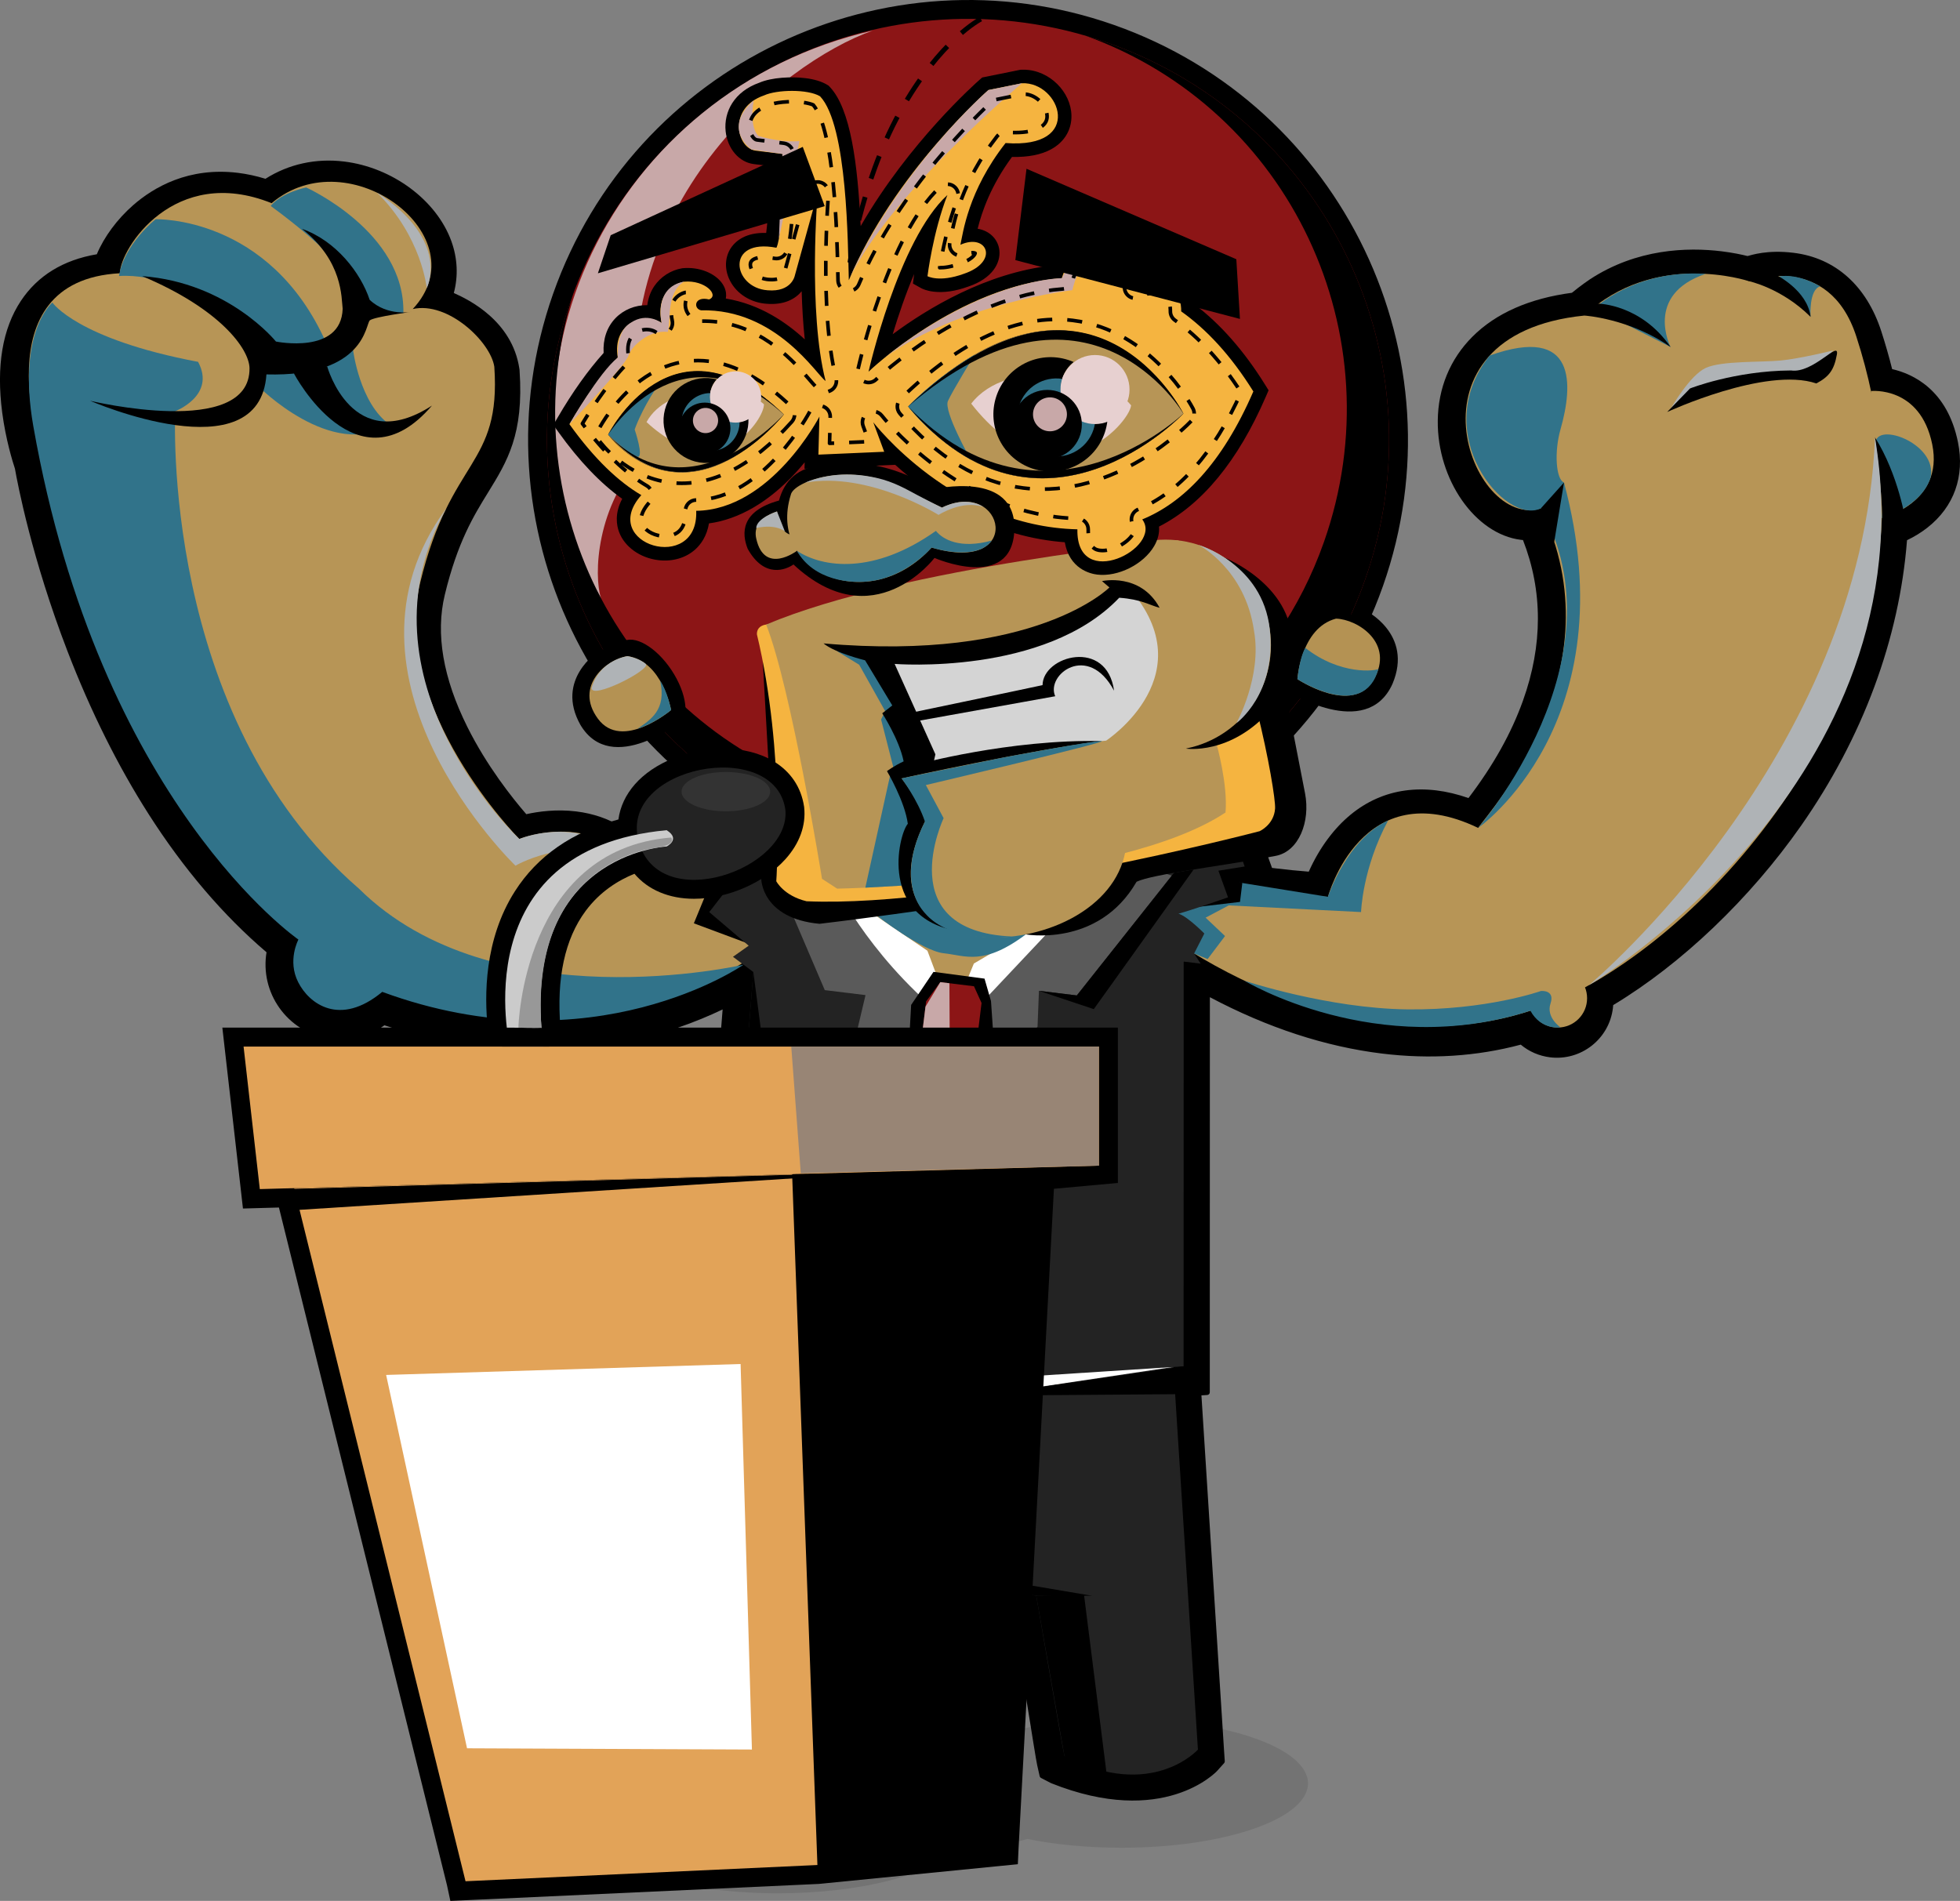 <?xml version="1.0" encoding="utf-8"?>
<!-- Generator: Adobe Illustrator 15.1.0, SVG Export Plug-In . SVG Version: 6.00 Build 0)  -->
<!DOCTYPE svg PUBLIC "-//W3C//DTD SVG 1.1//EN" "http://www.w3.org/Graphics/SVG/1.1/DTD/svg11.dtd">
<svg version="1.1" id="Layer_1" xmlns="http://www.w3.org/2000/svg" xmlns:xlink="http://www.w3.org/1999/xlink" x="0px" y="0px"
	 width="407.146px" height="394.915px" viewBox="0 0 407.146 394.915" enable-background="new 0 0 407.146 394.915"
	 xml:space="preserve">
<rect x="0" y="0" width="407.146" height="394.915" fill="#808080" stroke="none"/>
<g id="Capa_2">
</g>
<g id="Layer_2">
	<g>
		<path opacity="0.1" enable-background="new    " d="M232.953,357.107c-20.453,0-37.192,5.473-38.64,12.405
			c-2.068,0.175-4.018,0.451-5.799,0.814c-6.97-2.323-16.454-3.756-26.91-3.756c-21.403,0-38.754,5.989-38.754,13.38
			c0,7.39,17.351,13.382,38.754,13.382c17.428,0,32.166-3.973,37.041-9.438c0.216,0.003,0.432,0.007,0.649,0.007
			c5.419,0,10.36-0.706,14.1-1.863c5.742,1.162,12.423,1.83,19.56,1.83c21.403,0,38.754-5.99,38.754-13.38
			C271.708,363.098,254.356,357.107,232.953,357.107z"/>
		<g>
			<path d="M406.721,91.854c-2.211-10.898-9.361-14.186-13.67-15.173c-0.661-2.641-1.422-5.282-2.256-7.858
				c-3.059-9.448-9.528-15.238-18.221-16.301c-5.4-0.668-8.699,0.449-9.563,0.67c-1.197-0.299-3.064-0.7-5.373-0.982
				c-7.123-0.87-17.635-0.561-27.366,5.817c0,0-2.003,1.345-3.739,2.797c-8.857,1.179-15.82,4.255-20.691,9.146
				c-4.625,4.64-7.106,10.665-7.178,17.42c-0.131,12.261,7.777,23.6,17.271,24.759c0.143,0.019,0.286,0.033,0.43,0.046
				c4.137,10.595,4.133,21.827-0.012,33.389c-2.425,6.766-6.125,13.382-11.311,20.213c-2.269-0.792-4.498-1.326-6.64-1.588
				c-9.029-1.104-16.824,2.363-22.546,10.023c-1.542,2.062-2.882,4.368-3.99,6.855c-2.293-0.178-4.584-0.405-6.816-0.678
				c-0.274-0.033-0.547-0.067-0.819-0.101l-0.557-1.553l-2.157-6.009l-1.51-4.206c-0.073-0.205-0.256-0.342-0.46-0.367
				c-0.062-0.008-0.127-0.006-0.191,0.009l-4.36,0.979l-16.304,3.656c-0.701-0.167-1.354-0.286-1.993-0.364
				c-3.403-0.415-6.274,0.517-8.11,2.631l-0.639,0.143c-0.109,0.024-0.208,0.081-0.286,0.163l-1.062,1.129l-7.171,7.614
				l-2.879,1.691c-2.665-1.537-6.288-2.149-9.507-2.542c-7.974-0.975-18.046-0.771-18.471-0.762l-0.204,0.004
				c-0.015,0.001-0.03,0.002-0.045,0.003l-0.203,0.021l-7.513,0.768l-1.43-0.97l-1.291-0.875l-1.119-1.242
				c-0.082-0.092-0.192-0.154-0.313-0.177l-1.68-0.317l-15.521-2.814l-18.992-2.027l2.646,5.55c-0.208-0.058-6.005-1.146-6.197-1.21
				c-3.958-6.098-9.838-9.783-17.015-10.661c-4.112-0.503-7.856,0.014-10.372,0.572c-2.924-3.377-8.194-10.01-12.234-18.112
				c-5.063-10.151-6.643-19.39-4.696-27.457c2.65-10.974,6.013-16.435,8.982-21.253c4-6.494,7.454-12.101,6.555-25.299l-0.013-0.205
				c-0.001-0.016-0.003-0.03-0.005-0.046l-0.03-0.205c-1.503-9.928-10.524-14.329-13.614-15.698
				c0.947-3.528,0.769-7.251-0.521-10.797c-3.091-8.5-12.239-15.29-22.244-16.514c-5.878-0.719-11.529,0.52-16.362,3.583
				c-1.919-0.589-3.839-1.004-5.711-1.233c-10.228-1.249-17.491,2.967-21.782,6.724c-3.306,2.896-6.038,6.593-7.537,10.188
				c-6.986,1.186-12.29,4.441-15.77,9.682c-3.832,5.771-5.14,13.569-3.887,23.183c0.739,5.66,2.197,10.321,2.648,11.678
				c0.536,3.05,3.497,18.683,10.955,38.021c4.791,12.42,10.456,23.786,16.835,33.778c7.253,11.359,15.484,21.004,24.473,28.67
				c-0.036,0.215-0.067,0.431-0.094,0.644c-1.042,8.534,5.052,16.325,13.586,17.369c3.898,0.477,7.793-0.531,11-2.841
				c6.793,2.234,13.634,3.782,20.339,4.603c21.851,2.67,39.069-2.713,49.914-7.901l-6.484,81.323l-0.454,5.701
				c-0.013,0.16,0.044,0.318,0.156,0.435c0.09,0.094,0.209,0.151,0.336,0.168c0.031,0.003,0.062,0.005,0.092,0.004l4.112-0.174
				l-2.157,69.666l-0.124,3.988c-0.008,0.26,0.163,0.489,0.414,0.56c0,0,27.406,10.372,44.605-2.957l0.777-1.023
				c0.057-0.075,0.093-0.162,0.107-0.256l0.194-1.271l4.534-29.805l14.205,1.28c1.722,8.183,4.572,27.33,5.025,29.349l0.518,2.299
				c0.037,0.162,0.143,0.299,0.29,0.375l2.09,1.084c23.291,9.312,34.254-2.291,34.5-2.564l1.432-1.594
				c0.103-0.113,0.152-0.263,0.142-0.414l-0.146-2.139l-4.703-73.854l1.21-0.08c0.296-0.019,0.526-0.265,0.526-0.561l0.001-4.743
				l0.017-77.337c11.954,6.332,23.982,10.27,35.765,11.71c9.956,1.216,19.649,0.593,28.814-1.853
				c1.726,1.445,3.826,2.354,6.093,2.633c6.41,0.783,12.264-3.795,13.047-10.206c0.026-0.214,0.047-0.431,0.063-0.646
				c14.202-8.544,28.404-22.099,39.004-37.234c12.818-18.303,20.432-38.817,22.029-59.345c1.547-0.738,2.971-1.616,4.236-2.61
				C405.913,105.268,408.163,98.961,406.721,91.854z"/>
			<path fill="#232323" d="M153.851,290.643c4.641,29.36-2.344,75.713-2.344,75.713s27.59,7.524,34.796-1.98
				c1.185-7.789,5.331-35.033,5.331-35.033l23.614,2.129c0,0,5.253,30.621,5.866,33.34c18.111,9.39,27.729-1.33,27.729-1.33
				l-5.17-80.648C243.671,282.831,193.98,290.73,153.851,290.643z"/>
			<polygon fill="#B79556" points="173.904,184.616 230.865,179.73 197.327,214.827 			"/>
			<polygon fill="#FFFFFF" points="176.193,186.355 192.65,197.514 197.776,211.15 202.3,200.171 232.068,182.688 196.795,219.178 
				173.496,187.965 			"/>
			<polygon fill="#B79556" points="226.058,240.947 220.374,287.466 186.335,290.708 189.379,257.307 198.515,252.391 			"/>
			<path fill="#B79556" d="M385.614,69.914c-5.756-17.793-22.383-11.517-22.383-11.517s-19.592-6.549-34.107,7.16
				c-38.998,3.921-23.588,44.7-9.049,40.058c16.272,33.71-10.705,62.89-13.021,66.383c-24.255-11.65-31.204,14.314-31.204,14.314
				s-26.608-0.978-36.898-8.282c-13.676-4.319-1.551,12.688-1.551,12.688s47.947,40.172,94.08,13.154
				C362.374,185.779,406.463,134.157,385.614,69.914z"/>
			<circle fill="#B79556" cx="323.592" cy="207.38" r="6.091"/>
			<path fill="#31738A" d="M376.107,65.825c0,0-0.394-5.667,1.998-6.325c-5.069-2.925-8.562-2.064-8.562-2.064L376.107,65.825z"/>
			<path fill="#31738A" d="M354.317,56.898c-12.861,4.313-7.299,15.19-7.299,15.19l-15.824-8.024
				C331.194,64.065,339.697,55.899,354.317,56.898z"/>
			<path d="M332.081,63.087c0,0,8.846,0.138,14.938,9.002c-8.523-5.952-17.895-6.531-17.895-6.531l0.979-2.131L332.081,63.087z"/>
			<path d="M363.231,58.397c0,0,6.814,1.4,12.876,7.427c-0.644-5.554-7.237-8.757-7.237-8.757l-6.664-1.677L363.231,58.397z"/>
			<path fill="#AFB3B6" d="M380.825,72.8c0,0-6.779,1.686-10.877,2.091c-4.097,0.406-12.324,0.029-15.625,1.549
				s-7.164,8.285-7.164,8.285l10.059-4.167l9.766-2.161l8.503-0.138L380.825,72.8z"/>
			<path d="M381.568,73.667c0.573-3.139-4.892,3.98-9.521,3.294c-11.717,0.078-20.984,3.741-20.984,3.741l-4.752,4.896
				c0,0,20.473-9.492,30.997-5.939C380.015,78.22,380.995,76.807,381.568,73.667z"/>
			<path fill="#B79556" d="M388.661,81.235l2.262,26.378c0,0,12.934-3.088,10.457-15.287
				C398.905,80.127,388.661,81.235,388.661,81.235z"/>
			<path fill="#B79556" d="M85.739,64.203c7.283-1.659,16.163,6.791,16.944,11.985c1.418,20.848-9.083,18.715-15.394,44.85
				c-6.31,26.136,20.587,53.257,20.587,53.257s17.062-6.738,25.298,8.146c8.556,4.682,28.269,0.055,28.269,0.055l-0.232,12.717
				c0,0-31.133,27.635-80.348,10.855C22.87,180.008,8.933,94.753,8.933,94.753s-13.107-36.439,15.97-37.984
				c0.057-5.091,11.271-22.696,31.519-14.559C72.528,28.602,99.75,49.205,85.739,64.203z"/>
			<path fill="#31738A" d="M36.405,85.423c0,0-3.314,63.292,38.178,99.212c28.071,27.78,79.876,15.784,79.876,15.784
				s-31.217,21.765-75.054,5.642c-8.818,7.314-15.212,2.467-17.46-2.006c-2.305-4.502,0.043-8.861,0.043-8.861
				S20.691,166.742,6.919,88.539c-3.445-19.632,3.962-25.685,3.962-25.685s5.15,7.588,30.268,12.32
				C44.904,82.184,36.405,85.423,36.405,85.423z"/>
			<path fill="#31738A" d="M24.714,57.342c15.131-0.983,33.233,15.45,33.233,15.45s6.54,4.247,9.817-1.537
				c-11.77-26.519-35.438-25.706-35.438-25.706S25.812,50.678,24.714,57.342z"/>
			<path fill="#31738A" d="M56.233,42.783c6.498,4.76,10.13,8.242,10.13,8.242l11.124,12.806c0,0,4.546,1.446,6.304,1.196
				c0.388-16.846-20.19-26.08-20.19-26.08S58.561,39.953,56.233,42.783z"/>
			<path fill="#31738A" d="M53.639,80.229c0,0,15.326,15.496,27.319,7.979c-6.236-4.363-7.606-15.444-7.606-15.444l-19.203,3.281
				L53.639,80.229z"/>
			<path d="M29.527,57.363c16.164,6.79,22.228,15.105,22.305,19.116c0.175,14.786-33.117,6.781-33.117,6.781
				s35.23,15.322,36.631-5.477c20.616,0.549,20.551-10.506,21.491-11.241c0.938-0.734,8.712-1.767,8.712-1.767
				s-5.057,1.017-8.759-2.487c-1.864-5.609-6.986-12.259-14.06-14.746c8.527,6.707,8.166,14.31,8.451,16.609
				c-0.324,9.591-13.86,6.804-13.86,6.804S47.489,58.708,29.527,57.363z"/>
			<path d="M67.964,76.115c0,0,5.208,18.87,21.766,8.148c-15.583,18.204-28.666-6.656-28.666-6.656l1.932-2.1L67.964,76.115z"/>
			<polygon points="170.476,294.572 197.542,296.712 200.129,274.357 199.015,268.811 			"/>
			<polygon fill="#FFFFFF" points="199.106,268.189 195.352,293.918 153.851,290.643 190.878,253.532 215.243,243.439 
				229.943,265.292 243.528,284.004 202.742,290.102 			"/>
			<path fill="#31738A" d="M288.353,170.456c-5.361,9.932-5.623,19.025-5.623,19.025l-27.481-1.385l-4.813,2.545l4.036,3.821
				l-3.618,4.786l-2.806-1.156l-8.101-5.405l0.401-3.278l5.197-7.497l3.864,0.085l8.653,1.444l17.786,2.871
				C275.849,186.312,279.767,174.329,288.353,170.456z"/>
			<polygon points="258.062,183.441 257.582,187.375 240.348,189.408 246.537,184.456 251.306,181.05 			"/>
			<path fill="#232323" d="M256.396,174.004l2.157,6.008l-5.456,0.877l1.999,5.53c0,0-12.264,4.309-11.025,3.445
				c1.238-0.865,6.103,4.073,6.103,4.073l-2.126,4.155l1.362,2.106l-3.527-0.431l-0.019,84.086l-40.411,2.614l-10.132-29.183
				l3.688-43.732l31.856-33.822L256.396,174.004z"/>
			<polygon points="146.916,180.933 150.678,185.176 157.138,196.664 144.135,191.818 146.333,186.475 145.328,182.052 			"/>
			<path fill="#232323" d="M145.641,179.496l5.036,5.68l-3.347,4.312l8.193,6.979l-3.266,2.309l4.235,3.162l-7.087,88.894
				l42.032-1.774l4.11-33.631c0,0,3.208-38.863,3.46-41.871c-17.412-13.08-25.104-28.938-25.104-28.938L145.641,179.496z"/>
			<polygon points="181.25,323.824 191.633,329.341 215.247,331.47 226.853,331.521 			"/>
			<polygon opacity="0.25" fill="#FFFFFF" enable-background="new    " points="173.904,184.616 197.776,211.15 196.378,232.914 
				177.913,214.666 179.792,206.732 171.329,205.697 161.306,182.242 			"/>
			<polygon opacity="0.25" fill="#FFFFFF" enable-background="new    " points="234.448,178.99 199.498,207.382 196.378,232.914 
				215.524,213.32 215.817,205.84 223.685,206.801 243.436,181.921 			"/>
			<polygon points="204.513,203.309 205.856,207.971 206.431,216.348 204.379,218.773 205.84,240.27 195.957,261.031 186.6,243.355 
				190.696,216.404 188.912,215.287 189.268,208.773 193.909,201.904 			"/>
			<polygon fill="#8C1516" points="195.322,204.038 192.377,208.046 191.585,214.533 195.584,215.021 202.971,215.924 
				203.895,208.365 202.321,204.893 			"/>
			<polygon fill="#8C1516" points="188.561,239.275 196.603,255.741 202.56,239.926 200.413,215.611 194.004,214.829 			"/>
			<path fill="#31738A" d="M178.411,188.565l10.453-1.067c0,0,33.835-0.725,24.667,6.298c-9.168,7.022-12.915,4.718-17.475,4.244
				c-4.559-0.474-14.057-7.93-14.057-7.93L178.411,188.565z"/>
			<g>
				<g>
					<path fill="#8C1516" d="M171.406,175.731c-46.507-16.363-71.03-67.513-54.664-114.021
						c16.365-46.508,67.516-71.03,114.023-54.665c46.508,16.365,71.03,67.515,54.665,114.022
						C269.065,167.577,217.916,192.098,171.406,175.731z"/>
					<path d="M230.111,8.902c45.557,16.029,69.491,65.956,53.462,111.513c-16.03,45.556-65.957,69.491-111.513,53.46
						s-69.492-65.955-53.462-111.513C134.629,16.807,184.555-7.129,230.111,8.902 M231.42,5.187
						c-47.533-16.725-99.81,8.336-116.534,55.869c-16.726,47.532,8.336,99.809,55.868,116.534
						c47.532,16.728,99.808-8.337,116.534-55.867C304.013,74.189,278.95,21.913,231.42,5.187L231.42,5.187z"/>
					<path fill="#C8A8A8" d="M133.712,94.665c-9.9,10.287-10.419,24.863-8.861,29.629c-26.156-46.506,2.348-105.61,56.421-117.927
						C162.688,12.857,123.013,43.889,133.712,94.665z"/>
					<path d="M230.111,8.902c-1.563-0.553-3.133-1.049-4.706-1.507c42.534,15.213,64.745,62.207,49.619,105.192
						c-2.457,6.983-5.76,13.424-9.734,19.264c0.375,4.646-0.205,9.521-1.888,14.303c-5.862,16.662-22.815,25.875-37.865,20.579
						c-1.674-0.589-3.247-1.341-4.726-2.221c-16.074,4.864-33.74,4.871-50.749-1.115c-41.789-14.705-64.103-60.021-51.003-102.293
						c-0.155,0.419-0.314,0.835-0.462,1.258c-16.03,45.558,7.906,95.482,53.462,111.513c45.557,16.031,95.483-7.904,111.513-53.46
						C299.603,74.858,275.668,24.931,230.111,8.902z"/>
					<path d="M278.13,137.532c-2.749,5.354-7.141,8.584-9.814,7.212c-2.663-1.368-2.599-6.82,0.152-12.179
						c2.756-5.357,7.146-8.583,9.815-7.215C280.95,126.725,280.885,132.174,278.13,137.532z"/>
					<path d="M289.249,142.093c4.4-10.387-5.618-15.271-5.618-15.271l-17.359,4.688l1.015,12.002
						C267.287,143.513,283.821,154.071,289.249,142.093z"/>
					<path fill="#B49253" d="M277.528,128.521c-7.343,1.921-8.02,12.57-8.02,12.57s11.485,7.691,15.859,0.093
						C289.739,133.588,282.028,128.65,277.528,128.521z"/>
					<path fill="#31738A" d="M271.146,134.597c7.377,5.787,14.712,4.769,15.196,4.371c-3.08,11.117-16.833,2.124-16.833,2.124
						S269.889,136.817,271.146,134.597z"/>
					<path d="M130.753,145.027c3.215,4.841,7.781,7.467,10.197,5.86c2.407-1.603,1.756-6.826-1.462-11.672
						c-3.225-4.842-7.787-7.463-10.198-5.862C126.877,134.959,127.528,140.184,130.753,145.027z"/>
					<path d="M120.575,150.605c-5.346-9.49,3.739-15.262,3.739-15.262l4.975-1.99l12.515,16.24
						C141.804,149.594,127.079,161.514,120.575,150.605z"/>
					<path fill="#B49253" d="M130.354,136.314c7.255,1.051,9.056,11.195,9.056,11.195s-10.189,8.623-15.208,1.804
						C119.185,142.498,126.05,136.925,130.354,136.314z"/>
					<path fill="#31738A" d="M137.138,141.456c1.345,5.995-1.96,8.067-4.727,9.942c3.73-1.183,7-3.889,7-3.889
						S138.584,143.448,137.138,141.456z"/>
					<path fill="#AFB3B6" d="M130.354,136.314c0,0-5.7,0.716-7.439,6.529c-0.383,2.753,12.479-3.772,11.217-4.919
						C132.709,136.684,130.354,136.314,130.354,136.314z"/>
				</g>
				<g>
					<path d="M267.81,147.943c0,0,1.761,9.028,3.28,16.854c1.144,5.896-1.278,12.081-6.075,13.007
						c-10.945,2.111-25.382,3.732-28.917,5.376c-8.021,13.897-23.399,10.883-23.399,10.883l-18.984-5.259
						c0,0-13.08,1.886-23.473,3.115c-11.957-1.095-12.102-9.23-12.102-9.23s2.039-14.62,1.509-23.988
						c-0.528-9.369-1.2-21.293-1.2-21.293l95.885-21.566c0,0,14.035,5.521,14.063,17.882
						C268.424,146.086,267.81,147.943,267.81,147.943z"/>
					<path fill="#F5B440" d="M250.839,120.567c8.355,11.973,14.255,44.037,14.032,47.409c-0.223,3.372-3.218,4.705-3.218,4.705
						s-60.864,15.975-94.111,14.556c-4.769-1.149-6.288-4.167-6.288-4.167s1.926-26.577-4.023-51.285
						c-0.053-1.894,1.921-2.03,1.921-2.03l85.611-17.483C244.763,112.272,247.5,115.438,250.839,120.567z"/>
					<path fill="#B79556" d="M159.152,129.755c28.452-12.017,85.34-17.516,85.34-17.516l8.23,42.357c0,0,2.371,8.409,1.852,14.199
						c-22.393,14.824-80.671,15.821-80.671,15.821l-3.149-2.041C170.754,182.575,164.395,143.046,159.152,129.755z"/>
					<path d="M263.959,147.473c-8.363,9.506-17.656,8.046-17.656,8.046l15.991-12.989
						C262.294,142.529,265.372,143.685,263.959,147.473z"/>
					<circle fill="#B79556" cx="242.106" cy="134.015" r="21.906"/>
					<path fill="#D4D4D4" d="M233.753,121.312c17.371,18.55-3.978,32.556-3.978,32.556s-19.29,1.798-39.012,7.129
						c-0.575-2.784-1.206-7.133-4.365-12.326c-0.206-0.849,2.217,1.394,1.93,0.474c-1.15-3.695-3.05-8.032-6.51-13.41
						C187.745,135.628,219.244,136.532,233.753,121.312z"/>
					<path d="M231.421,143.496c-5.375-10.098-14.232-3.357-12.225,1.149c-2.266,0.408-30.503,5.482-30.503,5.482l-2.295-1.457
						c0,0,26.596-5.548,30.169-6.334C216.639,136.215,229.926,132.551,231.421,143.496z"/>
					<path fill="#31738A" d="M173.744,135.194l4.731,2.906l5.39,9.616l-0.836,1.762l2.526,9.851l-0.697,1.949l-5.104,23.133
						l7.531-0.423c0,0,4.486-13.146,4.089-13.112c-0.398,0.035-5.265-10.795-5.265-10.795l4.912-2.367l-4.939-9.364l0.757-3.271
						l-5.129-8.448L173.744,135.194z"/>
					<path d="M171.068,133.667c44.086,3.877,59.387-11.625,59.387-11.625l-1.538-1.32c0,0,7.964-1.812,11.974,5.546
						c-2.195-0.575-3.797-1.759-8.394-2.088c-15.473,16.272-46.655,13.747-46.655,13.747l8.467,18.784l-0.748,3.326l-2.721,3.425
						l4.345,7.705c0,0-12.617,19.777,4.63,22.366c-17.476-2.22-13.208-20.157-11.234-22.393c-0.634-4.73-4.329-10.937-4.329-10.937
						s1.24-0.976,3.459-2.033c-0.91-4.539-4.444-9.984-4.444-9.984l2.087-1.632l-5.651-9.377
						C179.702,137.176,173.467,135.659,171.068,133.667z"/>
					<path fill="#B79556" d="M223.594,154.591c-16.548,1.409-36.315,7.113-36.315,7.113s4.083,5.22,4.976,8.727
						c-16.23,32.381,37.093,30.213,41.497,6.529C236.109,166.537,231.632,153.906,223.594,154.591z"/>
					<path d="M228.867,153.962c-13.852,1.669-41.589,7.742-41.589,7.742l3.051-2.857
						C190.329,158.847,209.708,153.522,228.867,153.962z"/>
				</g>
				<path d="M262.742,79.837c-4.346-6.977-9.27-12.568-14.649-16.636c-0.514-3.965-3.276-6.747-7.358-7.246
					c-0.375-0.046-0.751-0.071-1.126-0.075c-0.042-1.409-0.438-2.534-0.893-3.375c-1.28-2.369-3.844-3.951-7.036-4.341
					c-4.825-0.59-10.697,1.689-13.13,6.992c-13.704,1.537-25.871,8.919-33.115,14.284c0.573-1.901,1.25-4.009,2.021-6.198
					c0.793-2.251,1.606-4.357,2.43-6.308c-0.006,0.052-0.01,0.086-0.013,0.104l-0.229,1.874l1.647,0.921
					c0.303,0.169,1.163,0.581,2.618,0.759c2.138,0.261,4.557-0.09,7.192-1.042c5.17-1.731,6.75-5.003,6.5-7.493
					c-0.234-2.34-2.036-4.136-4.518-4.536c0.893-3.583,2.739-8.953,7.14-14.922c3.341,0.082,6.082-0.457,8.16-1.604
					c2.422-1.338,3.897-3.483,4.15-6.037c0.488-4.914-3.625-9.778-8.801-10.412l0,0c-0.518-0.063-1.044-0.083-1.565-0.061
					l-0.22,0.01l-0.216,0.044l-6.971,1.414l-0.732,0.147l-0.561,0.493c-0.695,0.609-14.648,12.953-24.681,30.381
					c-0.601-12.931-2.098-24.352-6.394-28.898l-0.266-0.281l-0.332-0.2c-1.125-0.675-2.647-1.133-4.522-1.363
					c-2.796-0.341-6.952-0.181-9.576,0.965c-2.452,0.87-4.386,2.333-5.597,4.237c-1.095,1.719-1.58,3.789-1.364,5.828
					c0.384,3.646,2.801,6.453,5.877,6.83l3.14,0.383c0.024,5.291-0.177,10.912-0.595,13.919c-4.197-0.141-6.238,1.658-7.113,2.82
					c-1.379,1.831-1.621,4.293-0.646,6.587c1.207,2.839,4.011,4.854,7.318,5.258c0.17,0.02,0.342,0.037,0.516,0.049
					c3.716,0.31,6.004-1.032,7.297-2.595c0.094,3.297,0.291,6.704,0.644,9.993c-3.807-3.505-9.269-7.305-16.398-8.483
					c0.073-0.376,0.086-0.77,0.037-1.173c-0.312-2.521-3.118-4.664-6.673-5.1c-0.752-0.092-1.521-0.103-2.286-0.033l-0.107,0.01
					l-0.106,0.018c-2.279,0.386-4.418,1.768-5.724,3.696c-0.614,0.906-1.231,2.212-1.457,3.959
					c-2.511-0.042-4.944,0.947-6.651,2.743c-1.75,1.84-2.586,4.353-2.417,7.181c-3.244,3.604-6.446,8.102-9.532,13.388l-0.918,1.574
					l1.062,1.481c4.319,6.023,8.764,10.673,13.249,13.863c-1.623,3.04-1.166,5.542-0.644,6.925c1.16,3.07,4.353,5.353,8.135,5.815
					c2.958,0.361,5.785-0.472,7.753-2.287c1.097-1.01,2.333-2.695,2.778-5.347c6.278-0.856,12.472-4.475,18.06-10.584
					c0.646-0.706,1.252-1.411,1.818-2.102l-0.035,1.339l3.013-0.131l13.668-0.596l2.163-0.095
					c6.7,6.062,18.064,14.045,32.846,15.852c0.789,0.097,1.584,0.174,2.379,0.233c0.968,5.542,5.275,6.542,6.728,6.718
					c4.326,0.529,9.642-2.138,11.852-5.945c0.771-1.33,1.103-2.709,0.995-4.028c8.938-4.566,16.39-13.62,22.175-26.957l0.586-1.353
					L262.742,79.837z M242.247,85.432C238.199,89.035,226.62,98,213.202,96.36c-7.334-0.896-14.271-4.839-20.651-11.73
					c10.616-9.766,20.588-14.152,29.668-13.042C232.931,72.896,239.745,81.615,242.247,85.432z M158.819,86.266
					c-6.576,6.688-12.946,9.703-18.964,8.967c-4.857-0.593-8.362-3.498-10.071-5.248c2.204-3.39,8.171-10.975,16.865-9.914
					C150.511,80.543,154.595,82.624,158.819,86.266z"/>
				<path fill="#F5B440" d="M260.356,81.324c-4.697-7.54-9.764-12.927-14.989-16.635c0.093-6.711-7.068-6.831-9.529-4.966
					c5.226-10.589-12.516-12.19-15.258-1.932c-21.616,1.569-40.16,19.428-40.16,19.428s6.177-27.378,16.381-36.706
					c-3.023,7.75-4.138,16.867-4.138,16.867s2.434,1.361,7.513-0.484c7.478-2.485,4.923-8.57-0.673-6.044
					c0.535-2.362,1.55-11.14,9.38-21.135c16.463,1.256,11.379-12.771,3.407-12.424c-2.207,0.448-6.97,1.415-6.97,1.415
					s-19.667,17.233-28.998,39.506c-0.209-7.207-0.228-32.127-5.973-38.208c-2.575-1.544-9.015-1.387-11.614-0.194
					c-7.688,2.647-5.689,11.012-1.782,11.488c3.906,0.478,5.58,0.683,5.58,0.683s0.301,16.087-1.247,19.485
					c-10.699-2.063-9.138,8.324-1.836,8.838c5.046,0.428,5.664-3.084,5.664-3.084l4.742-17.169c0,0-2.071,24.67,1.642,39.097
					c-1.825-1.209-10.247-15.036-25.868-14.68c-1.633-0.329-1.474-3.013,1.658-2.26c2.215-0.853-0.836-4.09-5.18-3.693
					c-2.103,0.357-5.974,2.528-4.666,8.585c-3.645-2.377-10.358,0.011-9.114,7.182c-3.268,3.459-6.627,7.996-10.042,13.846
					c5.237,7.305,10.243,11.981,14.937,14.731c-9.115,10.244,11.929,16.498,11.397,3.262c15.57-0.21,25.594-19.577,25.594-19.577
					l-0.209,7.904l13.667-0.595l-2.272-6.131c0,0,16.611,21.667,42.403,22.241c-0.274,13.117,17.856,3.816,13.475-2.059
					C245.704,104.457,253.784,96.476,260.356,81.324z M126.332,90.294c0,0,13.439-26.539,36.48-4.18
					C140.997,110.496,126.332,90.294,126.332,90.294z M188.647,84.456c37.455-36.49,57.174,1.464,57.174,1.464
					S216.232,117.141,188.647,84.456z"/>
				<path fill="#C8A8A8" d="M142.11,58.518c-3.683,2.134-2.746,7.979-3.391,10.438c-3.919-0.464-7.592,3.016-8.173,4.945
					c-0.582,1.929-12.258,14.229-12.258,14.229s6.167-10.791,10.042-13.846c-0.141-4.245,1.106-6.315,2.719-7.246
					c3.412-2.294,6.395,0.064,6.395,0.064S135.705,59.643,142.11,58.518z"/>
				<path fill="#C8A8A8" d="M227.345,51.256c-3.483,3.754-4.587,9.029-4.587,9.029s-23.192,2.627-38.865,13.926
					c20.776-16.448,36.688-16.42,36.688-16.42S222.855,52.511,227.345,51.256z"/>
				<path fill="#C8A8A8" d="M205.32,18.708l6.97-1.415c0,0-27.053,22.721-35.712,40.327C187.14,34.484,205.32,18.708,205.32,18.708z
					"/>
				<path fill="#C8A8A8" d="M156.562,20.869c-0.528,2.995-0.318,6.136,0.999,7.391c5.246,1.491,8.512,1.04,8.512,1.04l-4.276,20.292
					l0.738-17.608l-6.404-0.914C156.13,31.069,149.829,26.796,156.562,20.869z"/>
				<path fill="none" stroke="#000000" stroke-width="0.75" stroke-linejoin="round" stroke-dasharray="3.121,3.121" d="
					M244.065,66.522c-0.604-0.428-0.958-1.126-0.948-1.864c0.03-2.195-0.977-3.434-2.997-3.681
					c-1.238-0.151-2.431,0.165-2.923,0.538c-0.479,0.363-1.066,0.51-1.632,0.44c-0.415-0.051-0.818-0.217-1.158-0.499
					c-0.804-0.663-1.046-1.793-0.584-2.729c0.544-1.104,1.064-2.664,0.44-3.818c-0.482-0.894-1.678-1.538-3.197-1.723
					c-3.252-0.398-7.269,1.283-8.312,5.184c-0.247,0.926-1.054,1.594-2.01,1.663c-20.568,1.492-38.584,18.631-38.763,18.806
					c-0.499,0.479-1.176,0.692-1.834,0.611c-0.285-0.034-0.567-0.125-0.831-0.272c-0.864-0.487-1.308-1.485-1.09-2.455
					c0.259-1.146,6.457-28.179,17.059-37.87c0.498-0.455,1.155-0.651,1.791-0.573c0.35,0.043,0.693,0.168,0.999,0.377
					c0.863,0.592,1.204,1.699,0.824,2.672c-2.05,5.252-3.201,11.226-3.699,14.283c0.959,0.014,2.348-0.155,4.209-0.834
					c0.02-0.006,0.04-0.013,0.06-0.02c2.29-0.76,3.05-1.805,3.098-2.155c-0.047-0.026-0.148-0.072-0.333-0.094
					c-0.275-0.033-0.877-0.028-1.802,0.39c-0.383,0.174-0.797,0.231-1.199,0.183c-0.414-0.051-0.813-0.217-1.148-0.49
					c-0.662-0.539-0.96-1.406-0.773-2.239c0.052-0.225,0.107-0.514,0.173-0.86c0.623-3.219,2.274-11.774,9.63-21.165
					c0.464-0.591,1.193-0.913,1.942-0.855c4.985,0.381,8.222-0.775,8.443-3.016c0.193-1.948-1.717-4.562-4.379-4.889
					c-0.189-0.023-0.38-0.034-0.572-0.031l-6.176,1.252c-2.91,2.663-19.717,18.585-27.973,38.293
					c-0.391,0.933-1.354,1.485-2.346,1.365c-0.046-0.006-0.093-0.013-0.14-0.022c-1.042-0.194-1.806-1.087-1.835-2.146
					c-0.02-0.627-0.036-1.388-0.055-2.258c-0.159-7.188-0.636-28.827-5.083-34.218c-0.369-0.166-1.071-0.4-2.28-0.549
					c-2.769-0.338-5.781,0.049-6.985,0.601c-0.066,0.031-0.135,0.059-0.205,0.083c-3.663,1.26-3.808,3.771-3.701,4.792
					c0.139,1.309,0.866,2.265,1.459,2.337l5.58,0.683c1.113,0.136,1.956,1.07,1.977,2.19c0.052,2.771,0.225,16.782-1.451,20.459
					c-0.409,0.897-1.351,1.418-2.318,1.3c-0.051-0.006-0.103-0.015-0.154-0.023c-0.325-0.063-0.644-0.114-0.947-0.15
					c-1.878-0.23-3.309,0.044-3.826,0.731c-0.402,0.533-0.156,1.271-0.032,1.563c0.394,0.925,1.46,1.994,3.275,2.215
					c0.092,0.012,0.185,0.02,0.278,0.027c0.012,0,0.022,0.001,0.032,0.003c2.577,0.218,3.144-0.865,3.263-1.267
					c0.01-0.086,0.014-0.066,0.044-0.176l4.741-17.17c0.298-1.078,1.34-1.768,2.438-1.633c0.042,0.005,0.083,0.011,0.124,0.019
					c1.144,0.204,1.943,1.245,1.846,2.402c-0.021,0.243-1.995,24.463,1.58,38.349c0.232,0.901-0.116,1.852-0.874,2.393
					c-0.468,0.333-1.032,0.468-1.579,0.4c-0.339-0.041-0.671-0.16-0.968-0.357c-0.589-0.39-1.16-1.051-2.104-2.145
					c-3.029-3.505-9.333-10.799-19.137-11.998c-1.091-0.133-2.213-0.189-3.332-0.162c-0.109,0.002-0.217-0.004-0.325-0.017
					c-0.059-0.007-0.117-0.016-0.173-0.028c-1.854-0.375-3.077-2.088-2.784-3.901c0.118-0.73,0.493-1.453,1.119-2.001
					c-0.365-0.044-0.739-0.052-1.113-0.024c-0.693,0.14-1.681,0.614-2.301,1.53c-0.706,1.042-0.861,2.505-0.464,4.349
					c0.193,0.892-0.172,1.811-0.923,2.328c-0.462,0.318-1.014,0.444-1.548,0.379c-0.334-0.041-0.662-0.156-0.956-0.349
					c-0.397-0.259-0.887-0.43-1.415-0.495c-1.238-0.151-2.513,0.286-3.326,1.142c-0.923,0.971-1.244,2.446-0.928,4.268
					c0.12,0.699-0.094,1.414-0.582,1.929c-3.027,3.203-6.046,7.294-8.985,12.173c4.441,5.972,8.938,10.315,13.382,12.919
					c0.581,0.34,0.979,0.924,1.084,1.59c0.105,0.665-0.093,1.342-0.541,1.845c-1.035,1.162-2.145,2.871-1.563,4.413
					c0.487,1.29,2.138,2.351,4.014,2.58c1.482,0.182,2.835-0.177,3.71-0.984c0.943-0.869,1.384-2.266,1.309-4.151
					c-0.024-0.606,0.197-1.196,0.615-1.637c0.417-0.44,0.994-0.693,1.602-0.702c14.02-0.188,23.534-18.182,23.628-18.363
					c0.437-0.841,1.348-1.309,2.268-1.196c0.097,0.012,0.195,0.03,0.291,0.055c1.015,0.263,1.713,1.189,1.686,2.236l-0.146,5.493
					l8.174-0.356l-1.2-3.237c-0.387-1.043,0.048-2.213,1.021-2.75c0.429-0.237,0.904-0.319,1.359-0.263
					c0.583,0.07,1.133,0.367,1.514,0.863c0.14,0.181,14.367,18.369,36.232,21.041c1.469,0.18,2.962,0.287,4.436,0.32
					c0.076,0.001,0.151,0.007,0.225,0.016c1.133,0.139,1.998,1.116,1.973,2.28c-0.084,4.022,1.773,4.25,2.473,4.335
					c2.287,0.279,5.685-1.436,6.861-3.462c0.573-0.987,0.247-1.426,0.09-1.637c-0.416-0.557-0.55-1.275-0.364-1.945
					c0.186-0.67,0.671-1.217,1.315-1.48c8.512-3.486,15.703-11.663,21.385-24.311C253.688,75.112,249.067,70.072,244.065,66.522z
					 M164.488,87.613c-8.417,9.407-16.911,13.661-25.247,12.642c-9.175-1.121-14.507-8.333-14.73-8.64
					c-0.495-0.684-0.567-1.585-0.185-2.338c0.082-0.162,2.062-4.028,5.79-7.699c5.097-5.02,11.027-7.277,17.148-6.53
					c5.599,0.684,11.357,3.863,17.115,9.451C165.244,85.34,165.292,86.714,164.488,87.613z M247.453,87.467
					c-0.629,0.666-15.659,16.264-34.865,13.917c-9.321-1.138-17.954-6.347-25.66-15.478c-0.761-0.901-0.696-2.238,0.149-3.063
					c12.497-12.175,24.527-17.652,35.755-16.28c16.329,1.996,24.64,17.653,24.985,18.319
					C248.259,85.734,248.113,86.771,247.453,87.467z"/>
				<path d="M193.847,101.646c0,0-10.003-7.401-22.891-4.991c-5.231,0.356-8.039,3.22-9.139,7.337
					c-7.973,2.178-7.781,6.841-6.495,10.034c3.465,6.224,7.985,4.318,9.504,3.242c16.586,15.457,29.296-1.357,29.296-1.357
					s16.04,7.023,16.587-5.71C211.256,97.468,193.847,101.646,193.847,101.646z"/>
				<path fill="#B79556" d="M163.628,105.731c0,0-7.769,0.964-6.523,6.214c1.719,7.574,8.444,2.489,8.444,2.489L163.628,105.731z"/>
				<path d="M161.409,106.257c0.224,4.631,3.211,4.951,3.211,4.951l-0.475-8C164.146,103.208,161.24,104.787,161.409,106.257z"/>
				<path fill="#B79556" d="M186.623,101.013c-10.567-5.067-21.831-0.969-22.358,1.8c-4.978,16.007,16.156,25.387,29.251,10.938
					c19.497,5.781,15.211-14.624,2.164-8.288C193.215,104.293,190.395,102.985,186.623,101.013z"/>
				<polygon points="213.234,35.063 210.915,54.04 257.571,66.256 256.82,53.855 				"/>
				<polygon points="166.758,30.517 171.316,42.828 124.197,56.776 126.861,48.866 				"/>
				<path fill="none" stroke="#000000" stroke-miterlimit="10" stroke-dasharray="5,4" d="M203.754,3.962
					c0,0-8.483,4.266-16.845,19.387c-8.363,15.121-10.632,32.972-10.632,32.972"/>
				<path fill="#B79556" d="M188.647,84.456c27.585,32.686,57.174,1.464,57.174,1.464S226.102,47.966,188.647,84.456z"/>
				<path fill="#B79556" d="M162.812,86.114c-21.814,24.382-36.48,4.18-36.48,4.18S139.771,63.755,162.812,86.114z"/>
				<path fill="#31738A" d="M136.389,80.468c-3.271,4.942-4.549,8.762-4.549,8.762s2.005,5.92,0.556,5.671
					c-1.451-0.249-6.063-4.606-6.063-4.606S130.416,82.858,136.389,80.468z"/>
				<g>
					<path fill="#E7D0D0" d="M201.75,83.857c17.034,21.753,32.814,4.274,33.212,0.351C229.395,77.233,209.22,74.153,201.75,83.857z"
						/>
					<path d="M225.276,87.631c-3.765-1.23-5.822-5.278-4.596-9.041c0.452-1.386,1.287-2.538,2.346-3.381
						c-0.358-0.156-0.727-0.298-1.107-0.422c-6.237-2.033-12.942,1.375-14.977,7.612c-2.033,6.235,1.375,12.943,7.614,14.977
						c6.238,2.034,12.943-1.376,14.976-7.613c0.243-0.743,0.403-1.497,0.494-2.244C228.554,88.076,226.891,88.156,225.276,87.631z"
						/>
					<path fill="#31738A" d="M225.276,87.631c-3.728-1.213-5.776-5.193-4.627-8.925c-3.849-0.582-7.666,1.675-8.914,5.498
						c-1.388,4.257,0.939,8.835,5.198,10.224c4.257,1.388,8.835-0.941,10.223-5.198c0.135-0.412,0.225-0.83,0.291-1.247
						C226.728,87.979,225.997,87.866,225.276,87.631z"/>
					<circle fill="#E7D0D0" cx="227.462" cy="80.927" r="7.171"/>
					<circle cx="217.556" cy="88.175" r="7.171"/>
					<circle fill="#C8A8A8" cx="218.107" cy="86.076" r="3.525"/>
				</g>
				<path d="M162.812,86.114c-21.544-19.605-36.48,4.18-36.48,4.18S139.784,63.59,162.812,86.114z"/>
				<path d="M126.332,90.294c17.669,19.701,36.48-4.18,36.48-4.18S143.42,107.718,126.332,90.294z"/>
				<g>
					<path fill="#E7D0D0" d="M134.303,87.688c15.081,13.912,24.561-0.782,24.386-3.706
						C153.775,79.535,138.621,79.684,134.303,87.688z"/>
					<path d="M151.997,87.646c-2.906-0.451-4.897-3.173-4.447-6.077c0.166-1.068,0.64-2.013,1.316-2.758
						c-0.282-0.072-0.568-0.131-0.862-0.177c-4.812-0.747-9.322,2.55-10.068,7.366c-0.746,4.812,2.552,9.322,7.367,10.067
						c4.814,0.746,9.323-2.552,10.068-7.366c0.09-0.573,0.117-1.145,0.096-1.704C154.453,87.582,153.242,87.84,151.997,87.646z"/>
					<path fill="#31738A" d="M151.997,87.646c-2.877-0.445-4.852-3.117-4.457-5.989c-2.89,0.033-5.418,2.143-5.876,5.093
						c-0.509,3.286,1.741,6.363,5.03,6.873c3.285,0.51,6.362-1.743,6.872-5.029c0.05-0.318,0.066-0.635,0.064-0.949
						C153.103,87.729,152.552,87.733,151.997,87.646z"/>
					<circle fill="#E7D0D0" cx="152.799" cy="82.473" r="5.325"/>
					<circle cx="146.403" cy="88.967" r="5.325"/>
					<circle fill="#C8A8A8" cx="146.556" cy="87.362" r="2.617"/>
				</g>
				<path fill="#AFB3B6" d="M248.985,113.215c0,0,13.277,3.908,14.771,17.433c1.494,13.524-6.911,19.57-6.911,19.57
					s5.349-9.644,3.651-19.147C258.659,118.165,248.985,113.215,248.985,113.215z"/>
				<path fill="#31738A" d="M202.472,73.683c0,0-4.604,7.5-5.56,9.627c-0.955,2.127,4.711,12.129,4.711,12.129
					s-7.656-4.157-12.976-10.984C194.381,78.405,202.472,73.683,202.472,73.683z"/>
			</g>
			<polygon points="173.289,292.177 163.918,368.861 151.506,366.355 153.851,290.643 			"/>
			<polygon points="215.247,331.47 225.179,331.316 229.818,368.052 223.751,368.117 221.112,364.81 			"/>
			<polygon points="156.493,201.938 164.769,265.129 170.528,269.623 163.849,272.656 166,290.13 149.406,290.831 			"/>
			<polygon points="192.947,214.699 198.854,215.421 192.643,217.184 			"/>
			<path opacity="0.25" fill="#FFFFFF" enable-background="new    " d="M182.629,263.098l-0.41,3.35l-15.818,4.298l-3.514-5.244
				C162.887,265.5,179.348,262.131,182.629,263.098z"/>
			<path fill="#AFB3B6" d="M163.054,110.429c0,0-1.739-1.661-5.974-0.73c0.12-2.105,4.328-3.442,4.328-3.442L163.054,110.429z"/>
			<path d="M188.647,84.456c37.292-32.073,57.174,1.464,57.174,1.464S226.765,47.952,188.647,84.456z"/>
			<path d="M188.647,84.456c27.684,32.65,57.174,1.464,57.174,1.464S216.949,113.594,188.647,84.456z"/>
			<path fill="#31738A" d="M194.411,110.29c-12.869,9.126-23.456,7.69-28.862,4.145c3.415,6.1,11.126,6.994,15.894,6.213
				c7.26-1.188,12.074-6.896,12.074-6.896s9.307,3.026,12.502-1.456C199.468,114.102,195.889,112.105,194.411,110.29z"/>
			<path fill="#AFB3B6" d="M167.28,100.267c5.12-2.126,10.297-1.999,14.805-0.983c3.643,0.82,6.175,2.353,8.557,3.613
				c2.719,1.44,5.039,2.567,5.039,2.567s4.742-2.646,8.611-0.12c-4.337-1.592-9.333,1.63-9.333,1.63S180.489,97.903,167.28,100.267z
				"/>
			<path fill="#31738A" d="M228.867,153.962c1.471,0.172-36.543,9.131-36.543,9.131l3.692,6.878c0,0-11.13,23.497,14.197,24.584
				c-2.055,0.316-13.528,1.428-18.751-5.679c-2.586-3.519-3.588-9.747,0.667-18.193c-1.459-4.466-4.851-8.979-4.851-8.979
				l20.844-4.272C208.122,157.432,227.396,153.79,228.867,153.962z"/>
			<path fill="#31738A" d="M309.454,73.859c18.164-6.476,17.325,6.129,14.705,15.342c-1.328,4.669-0.959,10.373,0.725,11.044
				c13.429,50.042-17.83,71.752-17.83,71.752s30.531-35.071,13.021-66.383C312.646,109.239,296.586,90,309.454,73.859z"/>
			<polygon points="320.075,105.615 324.883,100.246 322.856,112.573 319.523,110.123 			"/>
			<path fill="#31738A" d="M322.084,208.475c-0.979,2.91,2.086,4.969,2.086,4.969s-4.021,0.641-6.264-3.465
				c-31.977,10.317-59.39-6.226-59.39-6.226s17.328,5.755,33.826,5.944c16.498,0.188,27.751-3.817,27.751-3.817
				S323.062,205.563,322.084,208.475z"/>
			<path fill="#31738A" d="M389.649,92.775c1.928,7.193,1.273,14.838,1.273,14.838s8.102-2.217,10.092-8.322
				C402.729,91.917,388.515,87.022,389.649,92.775z"/>
			<path d="M389.487,90.873c4.891,7.772,6.363,17.343,6.363,17.343l-4.84,1.348C391.01,109.563,391.276,104.632,389.487,90.873z"/>
			<path fill="#AFB3B6" d="M389.487,90.873c11.893,71.425-59.427,113.807-59.427,113.807S386.86,157.28,389.487,90.873z"/>
			<path fill="#AFB3B6" d="M78.338,40.036C93.752,50.073,88.64,59.858,88.64,59.858S87.639,49.225,78.338,40.036z"/>
			<path fill="#AFB3B6" d="M92.743,105.557c-20.081,35.66,15.133,68.738,15.133,68.738s11.77-4.965,21.343,3.204
				c-12.47-3.441-22.14,2.349-22.14,2.349S66.596,140.946,92.743,105.557z"/>
			<polygon points="245.863,283.854 247.048,289.62 203.871,289.934 			"/>
			<polygon fill="#C8A8A8" points="197.219,204.27 197.277,215.229 191.585,214.533 192.245,209.137 195.322,204.038 			"/>
			<polygon points="247.95,180.641 227.209,209.65 215.817,205.84 223.685,206.801 243.876,181.32 			"/>
		</g>
		<g>
			<path d="M228.275,213.486h-44.606h-67.251c-0.845-10.264,0.91-18.405,5.229-24.233c3.011-4.062,6.842-6.393,10.144-7.729
				c2.823,3.34,7.166,5.197,12.375,5.197c6.928,0,14.556-3.303,18.979-8.22c2.953-3.283,4.303-7.008,3.903-10.774l-0.008-0.084
				l-0.014-0.084c-0.6-4.005-2.78-7.251-6.302-9.388c-2.857-1.732-6.5-2.648-10.532-2.649c-7.184,0-14.376,2.918-18.324,7.437
				c-1.903,2.177-3.052,4.649-3.406,7.285c-9.593,2.568-16.821,7.58-21.509,14.928c-6.411,10.041-6.331,21.837-5.636,28.314h-50.72
				h-4.41l0.499,4.383l3.374,29.611l0.408,3.59l3.613-0.102l3.862-0.107l34.91,140.792l0.697,3.262l3.334-0.152l73.095-3.375
				l0.104-0.004l0.102-0.01l37.861-3.75l3.387-0.334l0.157-3.4l7.338-136.922l9.704-0.885l3.579-0.326v-3.593v-24.74v-3.936h-3.936
				V213.486z"/>
			<path fill="#232323" d="M163.134,168.143c1.316,12.422-26.349,22.208-30.489,6.588
				C128.504,159.109,160.875,153.087,163.134,168.143z"/>
			<polygon fill="#E2A358" points="50.597,217.422 228.275,217.422 228.275,242.162 53.97,247.035 			"/>
			<polygon fill="#988575" points="164.364,217.422 166.343,243.762 228.275,242.162 228.275,217.422 			"/>
			<polygon fill="#E2A358" points="61.108,246.835 96.703,390.829 169.799,387.455 164.548,243.943 			"/>
			<polygon fill="#FFFFFF" points="80.21,285.643 97.015,363.207 156.195,363.464 153.842,283.371 			"/>
			<path fill="#CBCBCB" d="M138.479,172.472c3.011,1.882,0,3.388,0,3.388s-30.865,1.506-25.596,41.562c-3.011,0-6.964,0-6.964,0
				S96.134,176.424,138.479,172.472z"/>
			<polygon points="114.054,217.422 104.303,217.422 101.316,213.486 112.474,213.518 			"/>
			<path fill="#989898" d="M139.436,173.994c-30.916,2.503-31.75,39.492-31.75,39.492s2.944,0.152,4.788,0.029
				c-2.504-35.438,24.409-37.472,24.409-37.472S140.392,175.517,139.436,173.994z"/>
			<ellipse fill="#333333" cx="150.783" cy="164.465" rx="9.21" ry="4.083"/>
			<polygon points="164.548,243.943 215.155,247.035 215.155,243.357 			"/>
			<polygon points="59.219,247.035 186.389,243.427 59.219,251.533 			"/>
		</g>
	</g>
</g>
</svg>
